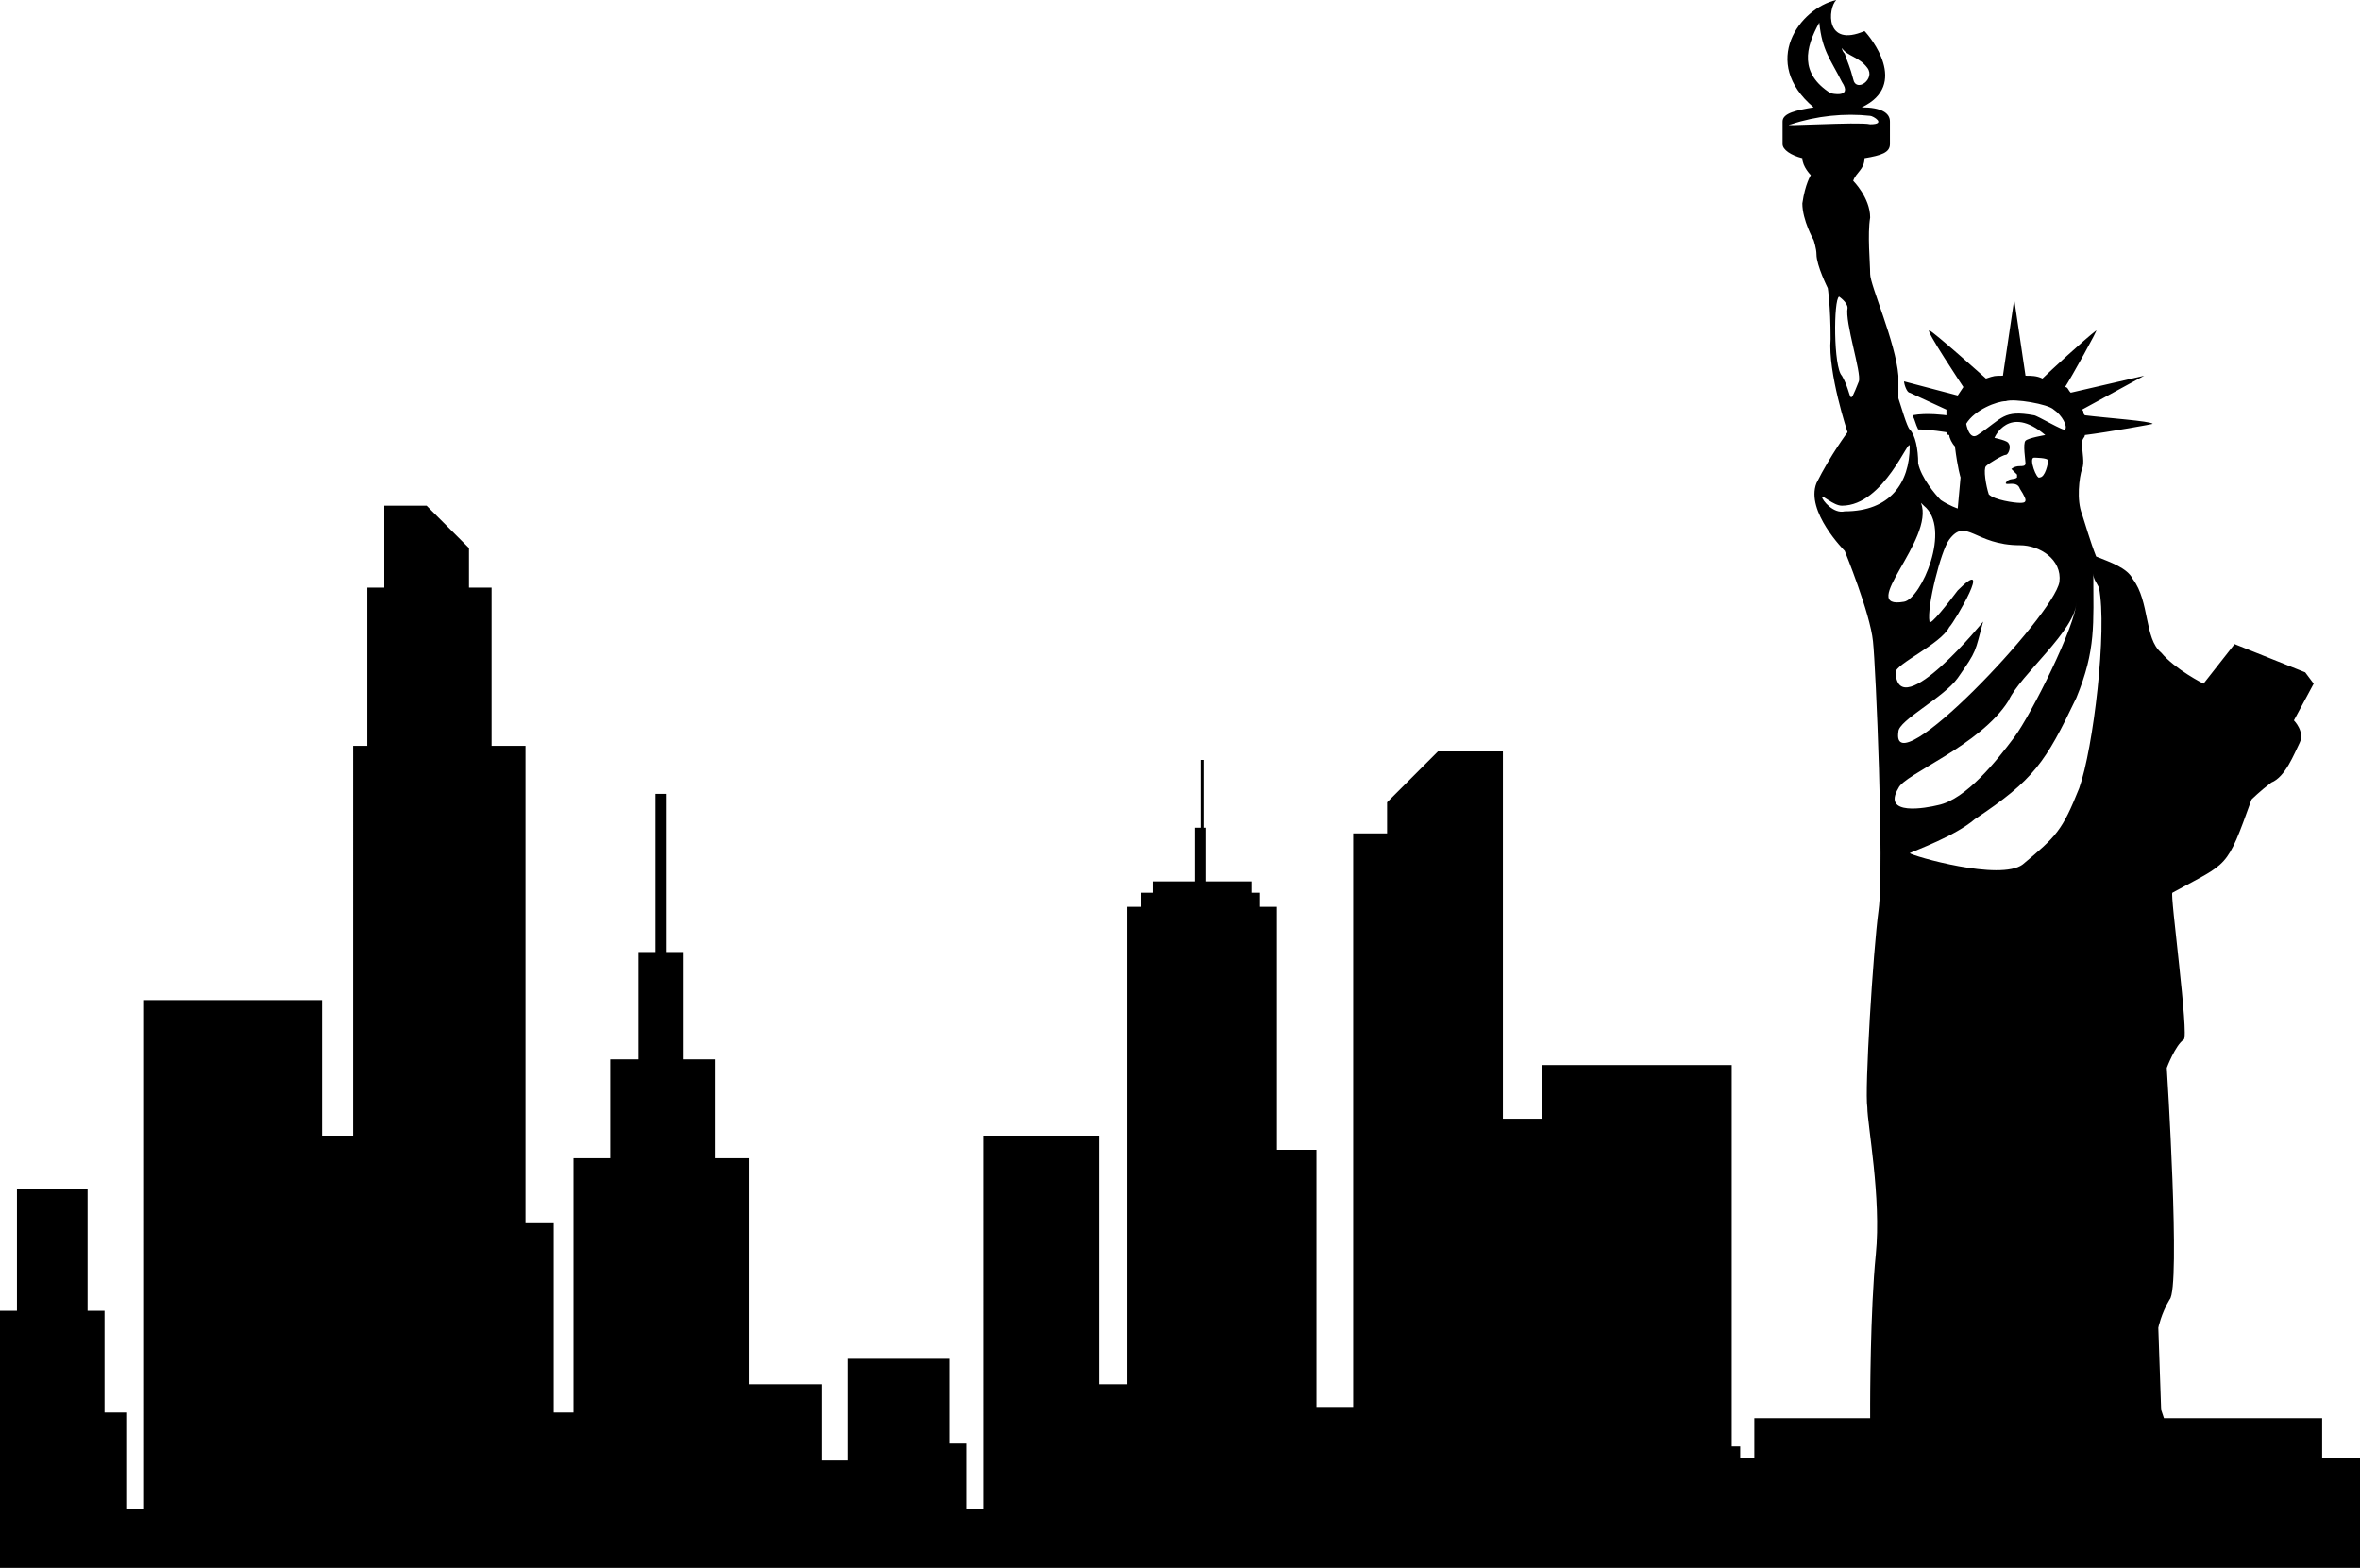 <?xml version="1.0" encoding="utf-8"?>
<!-- Generator: Adobe Illustrator 24.1.0, SVG Export Plug-In . SVG Version: 6.00 Build 0)  -->
<svg version="1.1" id="Laag_1" xmlns="http://www.w3.org/2000/svg" xmlns:xlink="http://www.w3.org/1999/xlink" x="0px" y="0px"
	 viewBox="0 0 835.4 555" style="enable-background:new 0 0 835.4 555;" xml:space="preserve">
<style type="text/css">
	.st0{fill-rule:evenodd;clip-rule:evenodd;}
</style>
<g>
	<path class="st0" d="M479,295h12v-11l18-18h23v29v7v94h14v-19h67v135h3v4h5v-14h41v-5c0,0,0-33,2-53s-3-46-3-52c-1-6,2-55,4-70
		s-1-86-2-95c-1-10-10-32-10-32s-14-14-10-24c5-10,11-18,11-18s-7-21-6-33c0-12-1-18-1-18s-4-8-4-12c0-2-1-5-1-5s-4-7-4-13
		c1-7,3-10,3-10s-3-3-3-6c-4-1-7-3-7-5s0-5,0-8s5-4,11-5c-19-16-5-35,8-38c-3,3-4,17,10,11c2,2,16,19-1,27c7,0,10,2,10,5s0,6,0,8
		c0,3-3,4-9,5c0,4-3,5-4,8c0,0,6,6,6,13c-1,6,0,16,0,20s9,24,10,36c0,2,0,5,0,8c1,3,3,10,4,11c2,2,3,7,3,12c1,5,6,11,8,13
		c3,2,6,3,6,3l1-11c0,0-1-3-2-11c-1-1-2-3-2-4c-1,0-1-1-1-1s-6-1-10-1c-1-2-1-3-2-5c5-1,12,0,12,0v-2l-13-6c-1,0-2-3-2-4l19,5l2-3
		c0,0-14-21-12-20c1,0,20,17,20,17c3-1,3-1,6-1l4-27l4,27c2,0,4,0,6,1c2-2,15-14,19-17c1-1-9,17-11,20c1,0,1,1,2,2l26-6l-22,12
		c1,1,0,1,1,2c8,1,23,2,24,3c1,0-16,3-24,4c0,1-1,1-1,3c0,3,1,7,0,9c-1,3-2,11,0,16c1,3,3,10,5,15c5,2,11,4,13,8c6,8,4,21,10,26
		c5,6,15,11,15,11l11-14l25,10l3,4l-7,13c0,0,4,4,2,8s-5,12-10,14c-4,3-7,6-7,6c-9,25-8,22-28,33c-1,0,6,51,4,52c-3,2-6,10-6,10
		s5,78,1,82c-3,5-4,10-4,10l1,29l1,3h56v14h18v39H616h-9h-5H0c0-30,0-60,0-91h6v-43h25v43h6v36h8v34h6V354h63v48h11V264h5v-56h6v-29
		h15l15,15v14h8v56h12v169h10v67h7v-90h13v-35h10v-38h6v-56h4v56h6v38h11v35h12v80h26v27h9v-36h36v30h6v23h6V402h41v88h10V321h5v-5
		h4v-4h15v-19h2v-24h1v24h1v19h16v4h3v5h6v86h14v91h13V295z M634,44c9-3,19-4,28-3c1,0,6,3,0,3C658,43,628,45,634,44z M651,105
		c-2,1-2,25,1,28c4,7,2,12,6,2c1-3-5-21-4-26C654,107,651,105,651,105z M652,17c2,3,6,3,9,7s-4,9-5,4c-1-4-2-6-3-9
		C652,18,652,17,652,17z M644,8c-5,9-7,18,4,25c0,0,8,2,4-4C648,21,645,18,644,8L644,8z M735,213c0,8-16,40-22,48s-17,22-27,24
		c-4,1-20,4-14-6c2-5,29-15,39-31C715,239,735,223,735,213z M690,191c6-8,9,2,25,2c7,0,15,5,14,13c-2,12-60,73-57,53
		c0-4,16-12,21-19c7-10,6-9,9-20c1-1-30,37-31,18c0-3,16-10,19-16c2-2,16-26,3-13c-3,4-10,13-10,11C682,215,687,195,690,191z
		 M680,178c5,13-23,38-6,35c6-1,17-26,7-34L680,178z M645,176c0-1,4,3,7,3c15,0,24-25,24-21c0,13-7,23-23,23
		C649,182,645,177,645,176z M741,203c0,18,1,27-6,44c-11,23-15,29-36,43c-7,6-21,11-23,12c1,1,32,10,40,4c12-10,14-12,20-27
		c5-14,10-56,7-71C742,206,741,205,741,203z M717,164c0,1-1,1-2,1c-2,0-3,1-3,1l2,2v1c-1,1-3,0-4,2c0,1,4-1,5,2c0,0,2,3,2,4
		s-1,1-2,1c-2,0-9-1-11-3c-1-3-2-9-1-10s6-4,7-4s2-3,1-4c0-1-5-2-5-2s5-12,18-1c0,0-6,1-7,2S717,163,717,164z M722,169c-1,1-4-7-2-7
		c0,0,5,0,5,1S724,169,722,169z M720,147c-11-2-11,1-20,7c-3,2-4-4-4-4c3-5,11-8,14-8c3-1,15,1,17,3c3,2,5,6,4,7
		C731,153,721,147,720,147z"/>
</g>
</svg>
